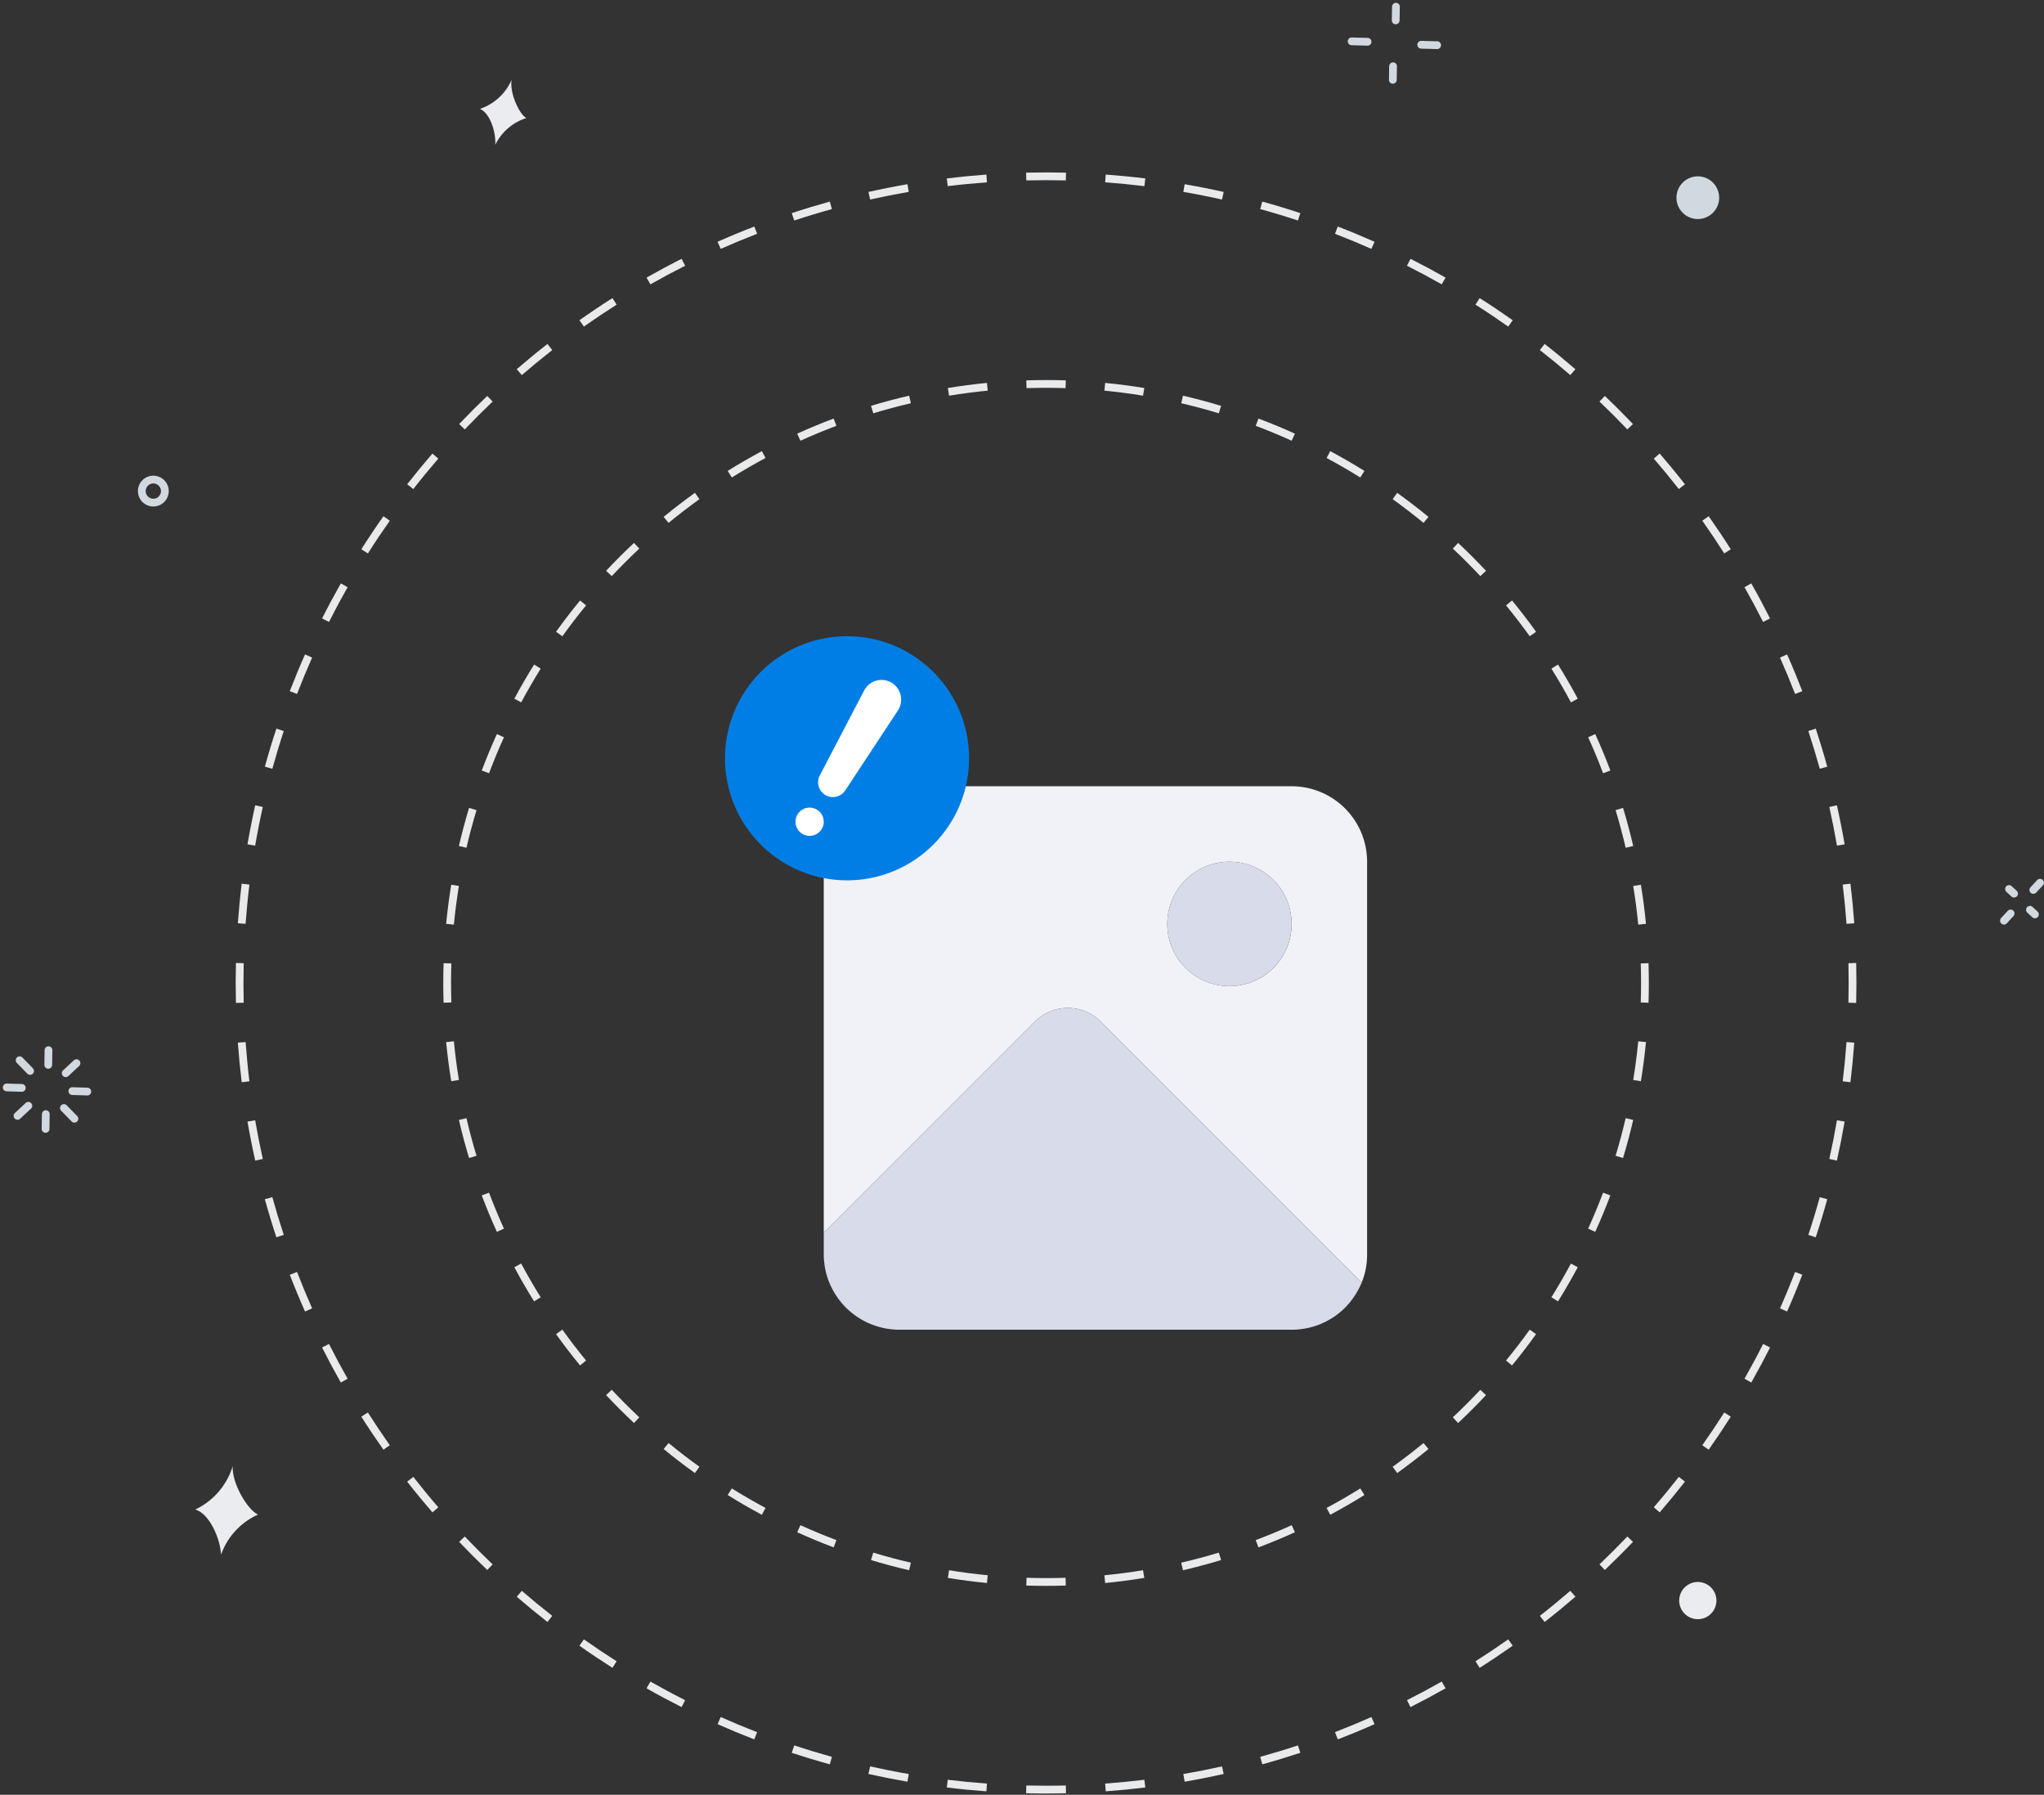 <svg id="Layer_1" data-name="Layer 1" xmlns="http://www.w3.org/2000/svg" viewBox="0 0 647 568"><rect x="0" y="0" width="647" height="568" fill="#333333" stroke="none"/><defs><style>.cls-1{fill:#e9eaec;}.cls-2{fill:#d2d8df;}.cls-3{fill:#ebecef;}.cls-3,.cls-4{fill-rule:evenodd;}.cls-4{fill:#d1d9e0;}.cls-5{fill:#f1f2f7;}.cls-6{fill:#d8dbea;}.cls-7{fill:#007ee5;}.cls-8{fill:#fff;}</style></defs><title>no-gallery -found</title><path class="cls-1" d="M587.551,317.392q.075-3.148.076-6.314h-2.46q0,3.137-.075,6.255Zm-1.829,25.105q.759-6.221,1.22-12.531l-2.453-.178q-.455,6.249-1.209,12.411Zm-4.277,24.807q1.369-6.122,2.444-12.351l-2.424-.418q-1.064,6.168-2.42,12.232Zm-6.702,24.266q1.97-5.963,3.651-12.05l-2.37-.655q-1.665,6.029-3.616,11.934Zm-9.066,23.486q2.55-5.742,4.824-11.631l-2.295-.886q-2.25,5.83-4.777,11.519Zm-11.336,22.478q3.103-5.467,5.945-11.099l-2.196-1.108q-2.812,5.577-5.888,10.993Zm-13.488,21.257q3.625-5.14,7.004-10.463l-2.076-1.318q-3.345,5.271-6.938,10.363Zm-15.502,19.836q4.113-4.764,7.993-9.729l-1.938-1.514q-3.842,4.916-7.917,9.635ZM507.99,496.856q4.559-4.341,8.903-8.903l-1.781-1.696q-4.302,4.517-8.819,8.818Zm-19.056,16.452q4.964-3.879,9.729-7.993l-1.607-1.862q-4.719,4.074-9.636,7.917Zm-20.57,14.513q5.322-3.376,10.463-7.005l-1.418-2.009q-5.091,3.591-10.363,6.937Zm-21.893,12.428q5.631-2.84,11.1-5.945l-1.215-2.139q-5.415,3.075-10.992,5.888Zm-23.009,10.215q5.886-2.273,11.63-4.823l-.998-2.248q-5.686,2.524-11.518,4.777Zm-23.906,7.894q6.087-1.681,12.05-3.651l-.771-2.336q-5.904,1.95-11.934,3.616ZM374.989,563.853q6.228-1.074,12.351-2.444l-.536-2.401q-6.063,1.356-12.233,2.421Zm-24.986,3.053q6.308-.461,12.53-1.221l-.298-2.441q-6.16.753-12.411,1.208Zm-18.889.684q3.167,0,6.314-.076l-.059-2.459q-3.118.077-6.255.076Zm-6.313-.076q3.147.077,6.313.076v-2.459q-3.135,0-6.254-.076Zm-25.105-1.829q6.22.761,12.53,1.22l.179-2.453q-6.249-.455-12.411-1.208Zm-24.807-4.276q6.121,1.368,12.351,2.444l.418-2.424q-6.168-1.064-12.232-2.421Zm-24.266-6.702q5.961,1.968,12.05,3.651l.655-2.371q-6.029-1.665-11.934-3.616Zm-23.486-9.066q5.742,2.549,11.631,4.823l.886-2.295q-5.831-2.25-11.519-4.776Zm-22.478-11.337q5.468,3.105,11.099,5.945l1.108-2.196q-5.577-2.812-10.993-5.888Zm-21.256-13.488q5.139,3.627,10.462,7.005l1.318-2.077q-5.269-3.345-10.362-6.938Zm-19.836-15.501q4.764,4.112,9.728,7.993l1.515-1.938q-4.915-3.843-9.636-7.917Zm-18.23-17.362q4.342,4.56,8.903,8.903l1.696-1.781q-4.515-4.301-8.818-8.818Zm-16.451-19.055q3.879,4.963,7.993,9.728l1.862-1.607q-4.074-4.719-7.917-9.636Zm-14.513-20.57q3.377,5.321,7.005,10.462l2.009-1.418q-3.591-5.09-6.937-10.362Zm-12.428-21.894q2.84,5.631,5.945,11.1l2.139-1.214q-3.075-5.415-5.888-10.993ZM91.73,403.425q2.272,5.886,4.823,11.631l2.248-.998q-2.525-5.688-4.777-11.519ZM83.837,379.52q1.681,6.087,3.651,12.05l2.336-.771q-1.95-5.906-3.616-11.934ZM78.342,354.953q1.074,6.228,2.444,12.351l2.4-.537q-1.356-6.063-2.42-12.232Zm-3.053-24.987q.459,6.309,1.22,12.531l2.442-.299q-.753-6.16-1.208-12.41Zm-.685-18.888q0,3.167.076,6.314l2.459-.059q-.075-3.119-.075-6.255Zm.076-6.314q-.076,3.148-.076,6.314h2.46q0-3.136.075-6.254Zm1.829-25.105q-.76,6.222-1.22,12.531l2.453.178q.455-6.248,1.208-12.41Zm4.277-24.807q-1.369,6.123-2.444,12.351l2.424.418q1.063-6.168,2.42-12.232Zm6.702-24.266q-1.969,5.963-3.651,12.051l2.371.654q1.665-6.027,3.616-11.933ZM96.553,207.1q-2.549,5.743-4.823,11.631l2.295.886q2.25-5.83,4.777-11.519ZM107.89,184.622q-3.105,5.468-5.945,11.1l2.196,1.107q2.812-5.575,5.888-10.992Zm13.488-21.256q-3.627,5.139-7.005,10.462l2.077,1.318q3.344-5.269,6.937-10.362Zm15.501-19.836q-4.113,4.764-7.993,9.728l1.938,1.515q3.841-4.917,7.917-9.636ZM154.24,125.3q-4.56,4.343-8.903,8.903l1.781,1.696q4.301-4.516,8.818-8.818Zm19.055-16.452q-4.964,3.879-9.728,7.993l1.607,1.862q4.719-4.074,9.636-7.917Zm20.57-14.513q-5.321,3.377-10.463,7.005l1.418,2.01q5.091-3.592,10.363-6.938Zm21.893-12.428q-5.631,2.84-11.099,5.945l1.214,2.139q5.415-3.074,10.993-5.888Zm23.01-10.215q-5.888,2.272-11.631,4.823l.998,2.248q5.686-2.525,11.518-4.777Zm23.905-7.894q-6.087,1.681-12.05,3.651l.771,2.336q5.904-1.95,11.934-3.616Zm24.567-5.495q-6.228,1.074-12.351,2.444l.536,2.4q6.063-1.356,12.233-2.42Zm24.986-3.053q-6.309.459-12.53,1.22l.298,2.442q6.161-.753,12.411-1.208Zm18.888-.685q-3.165,0-6.314.076l.06,2.459q3.119-.075,6.254-.075Zm6.314.076q-3.147-.076-6.314-.076v2.46q3.136,0,6.255.075Zm25.105,1.829q-6.221-.76-12.53-1.22l-.179,2.453q6.249.455,12.411,1.209Zm24.807,4.277q-6.122-1.369-12.351-2.444l-.418,2.424q6.168,1.063,12.233,2.42Zm24.266,6.702q-5.961-1.969-12.05-3.651l-.655,2.371q6.029,1.665,11.934,3.616Zm23.486,9.066q-5.742-2.55-11.631-4.823l-.885,2.295q5.829,2.25,11.518,4.777Zm22.479,11.336q-5.469-3.104-11.1-5.945l-1.107,2.196q5.575,2.812,10.992,5.888ZM478.827,101.34q-5.141-3.627-10.463-7.005l-1.318,2.077q5.271,3.344,10.363,6.938Zm19.836,15.501q-4.764-4.113-9.729-7.993l-1.514,1.938q4.915,3.841,9.636,7.917Zm18.23,17.362q-4.343-4.56-8.903-8.903l-1.697,1.781q4.516,4.301,8.819,8.818Zm16.451,19.055q-3.879-4.963-7.993-9.728l-1.862,1.607q4.074,4.718,7.917,9.636Zm14.513,20.57q-3.376-5.32-7.004-10.463l-2.01,1.418q3.591,5.091,6.938,10.363Zm12.429,21.893q-2.84-5.629-5.945-11.099l-2.139,1.214q3.073,5.415,5.888,10.993Zm10.214,23.01q-2.273-5.888-4.823-11.631l-2.248.998q2.524,5.688,4.777,11.519Zm7.894,23.905q-1.68-6.087-3.651-12.05l-2.335.771q1.948,5.904,3.615,11.934Zm5.495,24.567q-1.074-6.228-2.444-12.351l-2.4.537q1.356,6.063,2.42,12.232Zm3.053,24.987q-.459-6.309-1.22-12.531l-2.442.298q.753,6.162,1.209,12.411Zm.685,18.888q0-3.166-.076-6.314l-2.459.059q.075,3.119.075,6.255Z"/><path class="cls-1" d="M521.817,317.334q.1-3.116.101-6.256h-2.46q0,3.1-.099,6.177Zm-2.42,24.838q1.005-6.131,1.615-12.386l-2.448-.238q-.6,6.172-1.594,12.226Zm-5.648,24.312q1.803-5.951,3.224-12.06l-2.396-.557q-1.401,6.028-3.182,11.904Zm-8.798,23.362q2.574-5.672,4.785-11.537l-2.302-.866q-2.179,5.785-4.722,11.387Zm-11.784,22.002q3.297-5.29,6.254-10.809l-2.168-1.161q-2.916,5.444-6.173,10.67Zm-14.555,20.277q3.961-4.821,7.608-9.9l-1.998-1.434q-3.597,5.011-7.51,9.773ZM461.546,450.34q4.557-4.27,8.829-8.83l-1.794-1.681q-4.216,4.498-8.717,8.716Zm-19.285,15.845q5.076-3.645,9.9-7.608l-1.562-1.901q-4.758,3.91-9.773,7.51Zm-21.186,13.2q5.516-2.954,10.809-6.253l-1.301-2.088q-5.223,3.255-10.669,6.173ZM398.345,489.7q5.862-2.208,11.537-4.784l-1.017-2.24q-5.598,2.541-11.387,4.722Zm-23.886,7.237q6.108-1.419,12.061-3.224l-.714-2.354q-5.873,1.78-11.903,3.182Zm-24.637,4.04q6.254-.609,12.385-1.616l-.398-2.427q-6.049.992-12.226,1.595Zm-18.708.905q3.139,0,6.256-.1l-.08-2.459q-3.075.101-6.176.1Zm-6.256-.1q3.115.1,6.256.1v-2.459q-3.101,0-6.177-.1Zm-24.837-2.42q6.129,1.004,12.385,1.615l.238-2.448q-6.173-.602-12.226-1.595Zm-24.313-5.648q5.95,1.802,12.06,3.223l.557-2.395q-6.029-1.401-11.904-3.182Zm-23.362-8.798q5.673,2.574,11.537,4.784l.867-2.301q-5.787-2.179-11.387-4.722Zm-22.002-11.784q5.292,3.297,10.809,6.254l1.161-2.168q-5.444-2.916-10.669-6.173Zm-20.277-14.555q4.821,3.961,9.9,7.608l1.435-1.998q-5.011-3.597-9.773-7.51Zm-18.214-17.066q4.271,4.557,8.829,8.829l1.682-1.795q-4.498-4.215-8.716-8.716Zm-15.844-19.286q3.643,5.077,7.607,9.901l1.901-1.562q-3.91-4.76-7.51-9.773Zm-13.201-21.186q2.953,5.516,6.254,10.81l2.087-1.301q-3.255-5.223-6.173-10.67Zm-10.314-22.73q2.208,5.864,4.784,11.537l2.24-1.016q-2.541-5.6-4.722-11.387Zm-7.237-23.885q1.419,6.106,3.224,12.06l2.354-.714q-1.779-5.872-3.182-11.903Zm-4.039-24.638q.609,6.253,1.615,12.385l2.427-.397q-.991-6.051-1.594-12.226Zm-.906-18.708q0,3.139.101,6.256l2.458-.079q-.099-3.076-.099-6.177Zm.101-6.256q-.101,3.117-.101,6.256h2.46q0-3.101.099-6.176Zm2.42-24.837q-1.005,6.129-1.615,12.385l2.448.239q.6-6.174,1.594-12.226Zm5.648-24.312q-1.803,5.951-3.224,12.06l2.396.556q1.401-6.027,3.182-11.903Zm8.797-23.362q-2.574,5.671-4.784,11.536l2.302.867q2.178-5.786,4.722-11.387Zm11.784-22.003q-3.297,5.292-6.254,10.809l2.168,1.162q2.916-5.445,6.173-10.67Zm14.554-20.277q-3.96,4.821-7.607,9.9l1.998,1.435q3.597-5.012,7.51-9.773Zm17.066-18.214q-4.557,4.269-8.829,8.829l1.795,1.682q4.215-4.499,8.716-8.717Zm19.286-15.845q-5.078,3.643-9.901,7.608l1.562,1.9q4.76-3.91,9.773-7.51Zm21.185-13.201q-5.516,2.954-10.809,6.254l1.301,2.087q5.223-3.255,10.669-6.173Zm22.73-10.314q-5.862,2.206-11.537,4.784l1.017,2.239q5.598-2.541,11.387-4.722Zm23.886-7.237q-6.108,1.417-12.061,3.223l.714,2.354q5.873-1.779,11.903-3.182Zm24.637-4.04q-6.254.609-12.385,1.615l.398,2.428q6.049-.993,12.225-1.595Zm18.708-.906q-3.14,0-6.256.101l.079,2.458q3.076-.099,6.177-.099Zm6.256.101q-3.115-.101-6.256-.101v2.46q3.1,0,6.177.099Zm24.837,2.42q-6.129-1.004-12.385-1.615l-.238,2.448q6.173.602,12.226,1.595Zm24.313,5.649q-5.95-1.803-12.06-3.224l-.557,2.396q6.028,1.399,11.904,3.182Zm23.362,8.797q-5.671-2.574-11.537-4.784l-.867,2.302q5.787,2.178,11.387,4.722Zm22.002,11.784q-5.291-3.297-10.809-6.254l-1.161,2.169q5.444,2.914,10.669,6.173Zm20.277,14.555q-4.821-3.962-9.9-7.608l-1.435,1.998q5.013,3.599,9.774,7.511Zm18.215,17.066q-4.271-4.557-8.83-8.829l-1.682,1.795q4.498,4.215,8.717,8.716Zm15.844,19.286q-3.644-5.078-7.608-9.9l-1.9,1.561q3.91,4.76,7.51,9.773Zm13.201,21.185q-2.953-5.514-6.254-10.809l-2.087,1.301q3.255,5.223,6.173,10.67Zm10.315,22.73q-2.208-5.862-4.785-11.536l-2.239,1.016q2.541,5.599,4.722,11.387Zm7.237,23.886q-1.419-6.108-3.224-12.06l-2.354.713q1.779,5.874,3.182,11.904Zm4.039,24.638q-.608-6.253-1.615-12.386l-2.427.398q.992,6.051,1.594,12.226Zm.906,18.707q0-3.14-.101-6.255l-2.458.079q.099,3.076.099,6.176Z"/><path class="cls-2" d="M27.644,344.22l-4.74-.145-.075,2.458,4.74.145Zm-4.74-.145a1.23,1.23,0,0,0-.075,2.458Zm4.664,2.603a1.23,1.23,0,1,0,.075-2.458Z"/><path class="cls-2" d="M23.367,335.563l-3.399,3.176,1.679,1.797,3.399-3.175Zm-3.399,3.176a1.229,1.229,0,0,0,.329,2.02,1.222,1.222,0,0,0,.942.031,1.223,1.223,0,0,0,.408-.254Zm5.078-1.378a1.23,1.23,0,1,0-1.679-1.798Z"/><path class="cls-2" d="M14.118,332.339l-.071,4.634,2.459.038.071-4.634Zm-.071,4.634a1.231,1.231,0,0,0,1.683,1.165,1.228,1.228,0,0,0,.676-.657,1.229,1.229,0,0,0,.1-.47Zm2.531-4.596a1.229,1.229,0,0,0-.741-1.149,1.207,1.207,0,0,0-.47-.101,1.23,1.23,0,0,0-1.249,1.212Z"/><path class="cls-2" d="M5.336,336.399l3.301,3.379,1.76-1.718-3.301-3.38Zm3.301,3.379a1.228,1.228,0,0,0,.866.373,1.229,1.229,0,0,0,.894-2.091ZM7.096,334.68a1.229,1.229,0,0,0-.396-.272,1.247,1.247,0,0,0-.47-.101,1.23,1.23,0,0,0-.894,2.092Z"/><path class="cls-2" d="M2.126,345.374l4.737.145.075-2.458-4.737-.145Zm4.737.145a1.233,1.233,0,0,0,.473-.079,1.23,1.23,0,0,0,.07-2.271,1.237,1.237,0,0,0-.468-.108Zm-4.662-2.603a1.23,1.23,0,1,0-.075,2.458Z"/><path class="cls-2" d="M6.4,354.031l3.402-3.175L8.123,349.058l-3.402,3.175Zm3.402-3.175a1.229,1.229,0,0,0-.796-2.131,1.224,1.224,0,0,0-.882.333Zm-5.08,1.377a1.229,1.229,0,0,0,.328,2.021,1.223,1.223,0,0,0,.943.031,1.224,1.224,0,0,0,.408-.254Z"/><path class="cls-2" d="M15.653,357.256l.071-4.634-2.459-.038-.071,4.634Zm.071-4.634a1.231,1.231,0,0,0-.742-1.148,1.225,1.225,0,0,0-.941-.014,1.228,1.228,0,0,0-.403.26,1.23,1.23,0,0,0-.373.864Zm-2.531,4.596a1.23,1.23,0,1,0,2.459.038Z"/><path class="cls-2" d="M24.433,353.195l-3.301-3.379-1.76,1.718,3.301,3.38Zm-3.301-3.379a1.23,1.23,0,1,0-1.76,1.718Zm1.541,5.098a1.23,1.23,0,0,0,1.76-1.719Z"/><path class="cls-2" d="M644.809,278.549l-2.083,2.255,1.806,1.669,2.084-2.256Zm-2.083,2.255a1.227,1.227,0,0,0-.326.883,1.225,1.225,0,0,0,.395.855,1.23,1.23,0,0,0,1.737-.069Zm3.89-.587a1.23,1.23,0,1,0-1.807-1.668Z"/><path class="cls-2" d="M635.1,282.247l1.571,1.449,1.667-1.808-1.571-1.449Zm1.571,1.449a1.23,1.23,0,1,0,1.667-1.808Zm.096-3.257a1.211,1.211,0,0,0-.41-.25,1.229,1.229,0,0,0-1.257,2.058Z"/><path class="cls-2" d="M635.251,292.174l2.083-2.255-1.806-1.669-2.084,2.256Zm2.083-2.255a1.227,1.227,0,0,0,.22-1.354,1.228,1.228,0,0,0-.694-.641,1.224,1.224,0,0,0-.476-.074,1.242,1.242,0,0,0-.468.114,1.229,1.229,0,0,0-.388.286Zm-3.89.587a1.23,1.23,0,1,0,1.807,1.668Z"/><path class="cls-2" d="M644.959,288.476l-1.57-1.448-1.668,1.807,1.569,1.449Zm-1.57-1.448a1.23,1.23,0,0,0-1.737.069,1.229,1.229,0,0,0,.069,1.738Zm-.099,3.256a1.229,1.229,0,0,0,.885.329,1.223,1.223,0,0,0,.468-.112,1.21,1.21,0,0,0,.389-.283,1.231,1.231,0,0,0,.252-.41,1.262,1.262,0,0,0,.074-.476,1.224,1.224,0,0,0-.115-.468,1.246,1.246,0,0,0-.284-.388Z"/><path class="cls-2" d="M454.936,13.069l-5.04-.135-.066,2.459,5.04.135Zm-5.04-.135a1.23,1.23,0,0,0-.066,2.459Zm4.974,2.594a1.231,1.231,0,0,0,1.161-.727,1.225,1.225,0,0,0,.025-.944,1.222,1.222,0,0,0-.257-.407,1.232,1.232,0,0,0-.863-.382Z"/><path class="cls-2" d="M440.634,2.109l-.076,4.307,2.459.044.077-4.307Zm-.076,4.307a1.22,1.22,0,0,0,.084.474,1.206,1.206,0,0,0,.259.406,1.229,1.229,0,0,0,2.116-.836Zm2.536-4.263a1.23,1.23,0,0,0-2.46-.044Z"/><path class="cls-2" d="M427.807,14.315l5.039.133.065-2.459-5.039-.133Zm5.039.133a1.231,1.231,0,0,0,1.187-1.671,1.231,1.231,0,0,0-1.122-.788Zm-4.974-2.591a1.23,1.23,0,0,0-.065,2.459Z"/><path class="cls-2" d="M442.109,25.275l.076-4.307-2.459-.044-.076,4.307Zm.076-4.307a1.23,1.23,0,0,0-2.459-.044Zm-2.535,4.263a1.229,1.229,0,0,0,1.208,1.258,1.229,1.229,0,0,0,1.251-1.214Z"/><path class="cls-3" d="M81.698,479.311A21.88,21.88,0,0,0,69.968,492.039c-.347-5.868-4.073-13.245-8.173-14.307a22.421,22.421,0,0,0,11.863-13.747C73.397,469.726,78.609,478.061,81.698,479.311Z"/><path class="cls-3" d="M166.61,37.366a16.401,16.401,0,0,0-9.839,8.463c.249-4.4-1.888-10.217-4.85-11.363a16.814,16.814,0,0,0,10.025-9.214C161.255,29.508,164.416,36.169,166.61,37.366Z"/><path class="cls-4" d="M537.273,69.319a6.756,6.756,0,1,1,2.599-.458A6.76,6.76,0,0,1,537.273,69.319Z"/><path class="cls-3" d="M537.291,512.424a5.887,5.887,0,1,1,2.262-.399A5.89,5.89,0,0,1,537.291,512.424Z"/><path class="cls-2" d="M50.951,155.468a2.416,2.416,0,0,1-2.467,2.364l-.054,2.459a4.875,4.875,0,0,0,4.98-4.769Zm-2.364-2.465a2.417,2.417,0,0,1,2.364,2.465l2.459.054a4.878,4.878,0,0,0-4.769-4.978Zm-2.465,2.36a2.416,2.416,0,0,1,2.465-2.36l.054-2.459a4.874,4.874,0,0,0-4.978,4.768Zm2.361,2.469a2.414,2.414,0,0,1-2.361-2.469l-2.459-.051a4.872,4.872,0,0,0,4.766,4.979Z"/><path class="cls-5" d="M408.853,248.828H284.64a23.895,23.895,0,0,0-23.887,23.887V390.143l67.074-67.074a14.717,14.717,0,0,1,20.352,0l74.909,74.909,7.931,7.931a23.494,23.494,0,0,0,1.72-8.982V272.715A23.895,23.895,0,0,0,408.853,248.828ZM389.169,312.08A19.683,19.683,0,1,1,408.853,292.398,19.654,19.654,0,0,1,389.169,312.08Z"/><path class="cls-6" d="M431.019,405.909a24.787,24.787,0,0,1-5.446,8.121,23.863,23.863,0,0,1-16.72,6.784H284.64a23.991,23.991,0,0,1-23.122-17.868,24.701,24.701,0,0,1-.765-6.019v-6.783l67.074-67.074a14.717,14.717,0,0,1,20.352,0l74.909,74.909Z"/><path class="cls-6" d="M389.169,312.08a19.683,19.683,0,1,0-19.683-19.682A19.683,19.683,0,0,0,389.169,312.08Z"/><path class="cls-7" d="M268.121,278.604a38.63,38.63,0,1,0-38.63-38.63A38.631,38.631,0,0,0,268.121,278.604Z"/><path class="cls-8" d="M282.202,216.035a6.236,6.236,0,0,0-8.672,2.49l-14.052,26.909a4.682,4.682,0,0,0,8.057,4.741l16.7-25.351a6.277,6.277,0,0,0-2.033-8.79Z"/><path class="cls-8" d="M254.01,263.911a4.469,4.469,0,1,0-1.304-1.161A4.479,4.479,0,0,0,254.01,263.911Z"/></svg>